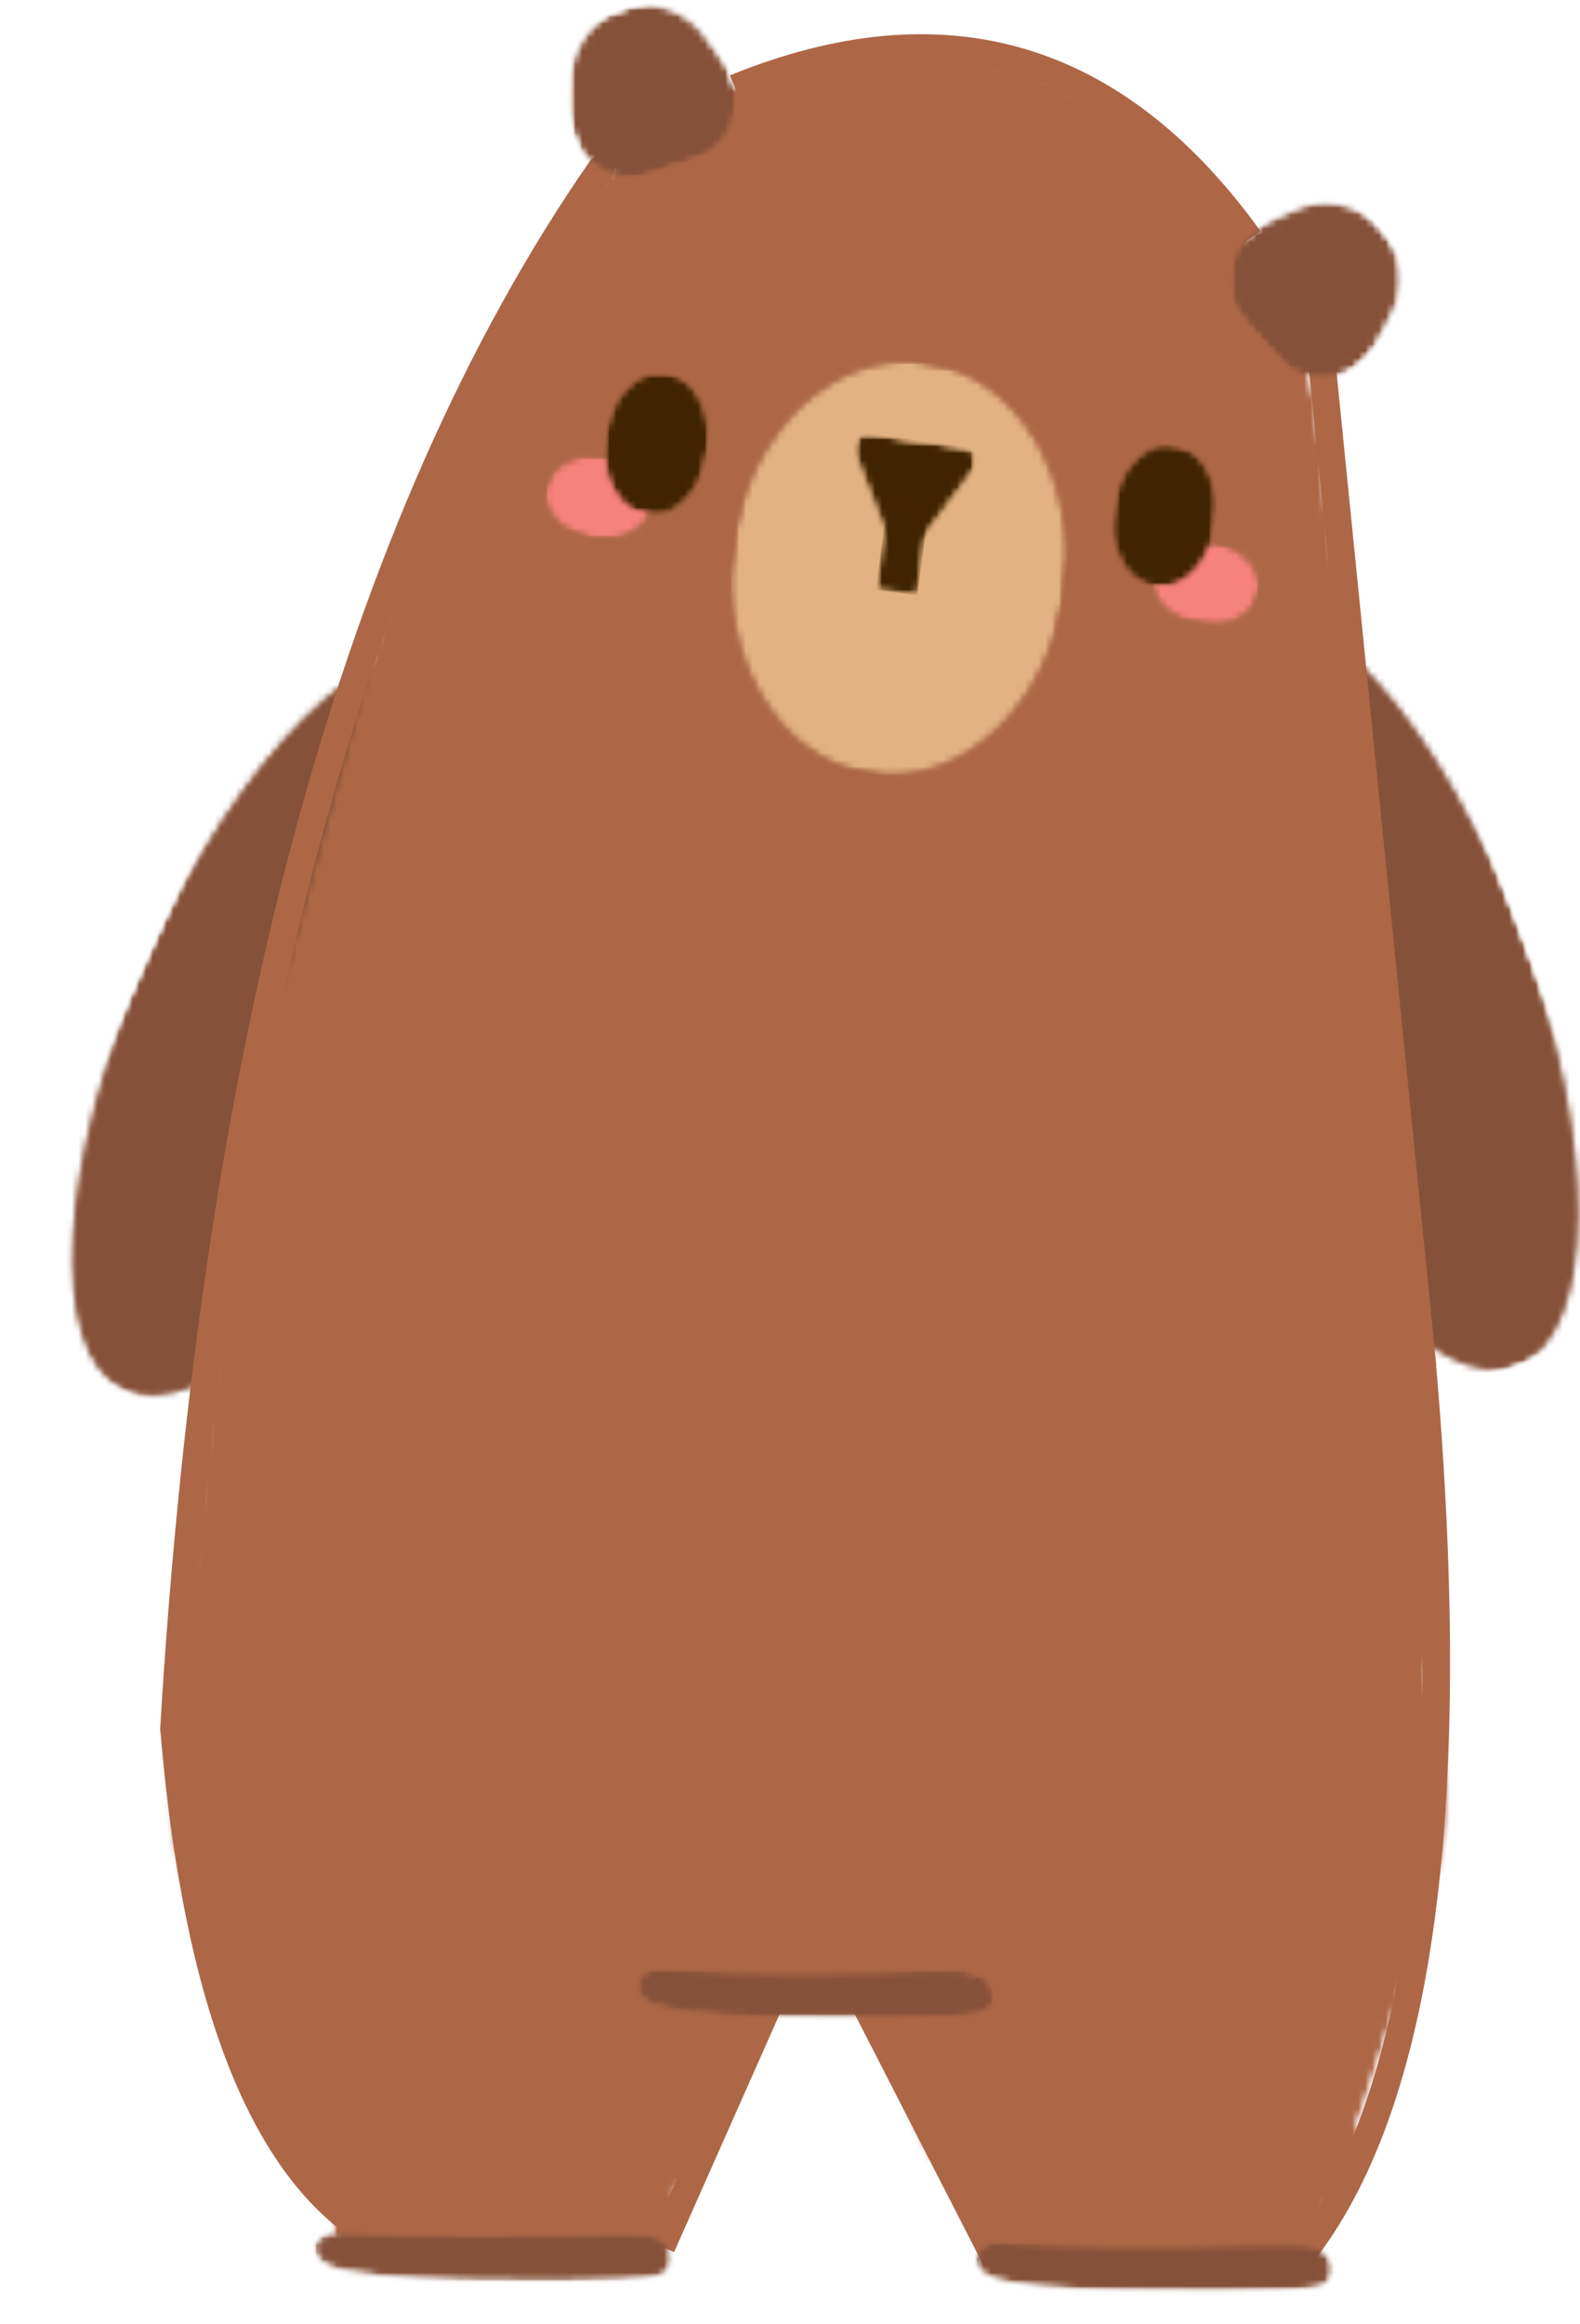 <svg xmlns="http://www.w3.org/2000/svg" width="232" height="341" fill="none" viewBox="0 0 232 341">
  <g filter="url(#a)">
    <mask id="b" width="140" height="144" x="47" y="10" maskUnits="userSpaceOnUse" style="mask-type:luminance">
      <path fill="#fff" d="M47.551 10.495h139.375V153.72H47.551V10.495Z"/>
    </mask>
    <g mask="url(#b)">
      <mask id="c" width="166" height="166" x="38" y="-3" maskUnits="userSpaceOnUse" style="mask-type:luminance">
        <path fill="#fff" d="m67.6-2.682 136.153 31.034L174.795 162.5 38.648 131.466 67.6-2.682Z"/>
      </mask>
      <g mask="url(#c)">
        <mask id="d" width="139" height="142" x="48" y="11" maskUnits="userSpaceOnUse" style="mask-type:luminance">
          <path fill="#fff" d="M135.762 12.858c25.986 5.924 45.368 28.27 48.116 55.473l2.677 26.48c1.684 16.685-4.535 33.193-16.724 44.356-12.189 11.163-28.861 15.625-44.797 11.992l-36.452-8.313c-15.942-3.633-29.213-14.915-35.663-30.33-6.45-15.415-5.304-33.074 3.094-47.462L69.329 42.22c13.687-23.458 40.448-35.286 66.433-29.362Z"/>
        </mask>
        <g mask="url(#d)">
          <mask id="e" width="140" height="144" x="47" y="10" maskUnits="userSpaceOnUse" style="mask-type:luminance">
            <path fill="#fff" d="M186.926 10.496H47.551v143.223h139.375V10.496Z"/>
          </mask>
          <g mask="url(#e)">
            <mask id="f" width="166" height="166" x="38" y="-3" maskUnits="userSpaceOnUse" style="mask-type:luminance">
              <path fill="#fff" d="m67.6-2.681 136.153 31.034L174.795 162.5 38.648 131.466 67.6-2.681Z"/>
            </mask>
            <g mask="url(#f)">
              <mask id="g" width="139" height="142" x="48" y="11" maskUnits="userSpaceOnUse" style="mask-type:luminance">
                <path fill="#fff" d="M135.762 12.859c25.986 5.924 45.368 28.27 48.116 55.473l2.677 26.48c1.684 16.685-4.535 33.192-16.724 44.355-12.189 11.163-28.861 15.626-44.797 11.993l-36.452-8.313c-15.942-3.634-29.213-14.915-35.663-30.33-6.45-15.415-5.304-33.075 3.094-47.463l13.316-22.833c13.687-23.458 40.448-35.286 66.433-29.362Z"/>
              </mask>
              <g mask="url(#g)">
                <path fill="#AD6747" d="m48.736-6.979 173.886 39.637-28.958 134.147-173.885-39.637L48.736-6.979Z"/>
              </g>
            </g>
          </g>
        </g>
      </g>
    </g>
    <mask id="h" width="52" height="15" x="38" y="322" maskUnits="userSpaceOnUse" style="mask-type:luminance">
      <path fill="#fff" d="M38.488 322.369h51.453v14.204H38.487v-14.204Z"/>
    </mask>
    <g mask="url(#h)">
      <mask id="i" width="52" height="15" x="38" y="322" maskUnits="userSpaceOnUse" style="mask-type:luminance">
        <path fill="#fff" d="M45.4 322.369h37.63c3.81 0 6.91 3.179 6.91 7.102 0 3.922-3.1 7.102-6.91 7.102H45.4c-3.818 0-6.912-3.18-6.912-7.102 0-3.923 3.094-7.102 6.911-7.102Z"/>
      </mask>
      <g mask="url(#i)">
        <mask id="j" width="54" height="16" x="37" y="322" maskUnits="userSpaceOnUse" style="mask-type:luminance">
          <path fill="#fff" d="M90.184 322.217h-52.47v15.165h52.47v-15.165Z"/>
        </mask>
        <g mask="url(#j)">
          <mask id="k" width="52" height="15" x="38" y="322" maskUnits="userSpaceOnUse" style="mask-type:luminance">
            <path fill="#fff" d="M38.488 322.369h51.453v14.204H38.487v-14.204Z"/>
          </mask>
          <g mask="url(#k)">
            <mask id="l" width="52" height="15" x="38" y="322" maskUnits="userSpaceOnUse" style="mask-type:luminance">
              <path fill="#fff" d="M45.4 322.369h37.63c3.81 0 6.91 3.179 6.91 7.102 0 3.922-3.1 7.102-6.91 7.102H45.4c-3.818 0-6.912-3.18-6.912-7.102 0-3.923 3.094-7.102 6.911-7.102Z"/>
            </mask>
            <g mask="url(#l)">
              <path fill="#AD6747" d="M38.488 322.369h51.453v14.204H38.487v-14.204Z"/>
            </g>
          </g>
        </g>
      </g>
    </g>
    <mask id="m" width="53" height="15" x="133" y="322" maskUnits="userSpaceOnUse" style="mask-type:luminance">
      <path fill="#fff" d="M133.777 322.369h51.452v14.204h-51.452v-14.204Z"/>
    </mask>
    <g mask="url(#m)">
      <mask id="n" width="53" height="15" x="133" y="322" maskUnits="userSpaceOnUse" style="mask-type:luminance">
        <path fill="#fff" d="M140.688 322.369h37.63c3.817 0 6.911 3.179 6.911 7.102 0 3.922-3.094 7.102-6.911 7.102h-37.63c-3.817 0-6.911-3.18-6.911-7.102 0-3.923 3.094-7.102 6.911-7.102Z"/>
      </mask>
      <g mask="url(#n)">
        <mask id="o" width="54" height="16" x="132" y="322" maskUnits="userSpaceOnUse" style="mask-type:luminance">
          <path fill="#fff" d="M185.287 322.217h-52.471v15.165h52.471v-15.165Z"/>
        </mask>
        <g mask="url(#o)">
          <mask id="p" width="53" height="15" x="133" y="322" maskUnits="userSpaceOnUse" style="mask-type:luminance">
            <path fill="#fff" d="M133.777 322.369h51.453v14.204h-51.453v-14.204Z"/>
          </mask>
          <g mask="url(#p)">
            <mask id="q" width="53" height="15" x="133" y="322" maskUnits="userSpaceOnUse" style="mask-type:luminance">
              <path fill="#fff" d="M140.688 322.369h37.63c3.818 0 6.912 3.179 6.912 7.102 0 3.922-3.094 7.102-6.912 7.102h-37.63c-3.817 0-6.911-3.18-6.911-7.102 0-3.923 3.094-7.102 6.911-7.102Z"/>
            </mask>
            <g mask="url(#q)">
              <path fill="#AD6747" d="M133.777 322.369h51.453v14.204h-51.453v-14.204Z"/>
            </g>
          </g>
        </g>
      </g>
    </g>
    <mask id="r" width="160" height="215" x="30" y="85" maskUnits="userSpaceOnUse" style="mask-type:luminance">
      <path fill="#fff" d="M30.257 85.483h158.821v214.204H30.258V85.483Z"/>
    </mask>
    <g mask="url(#r)">
      <mask id="s" width="160" height="215" x="30" y="85" maskUnits="userSpaceOnUse" style="mask-type:luminance">
        <path fill="#fff" d="M136.108 90.4c-8.141-2.89-17.396-4.792-26.485-4.792A76.518 76.518 0 0 0 83.74 90.13c-.173.092-.34.092-.512.178-30.258 11.571-52.541 42.125-52.97 78.049v65.662c0 17.416 6.731 34.121 18.715 46.436 11.984 12.315 28.24 19.232 45.188 19.232h31.058c35.267 0 63.859-29.375 63.859-65.615v-65.623c-.429-36.201-22.373-66.748-52.97-78.049Z"/>
      </mask>
      <g mask="url(#s)">
        <mask id="t" width="162" height="217" x="29" y="84" maskUnits="userSpaceOnUse" style="mask-type:luminance">
          <path fill="#fff" d="M190.205 84.634H29.515v215.679h160.69V84.634Z"/>
        </mask>
        <g mask="url(#t)">
          <mask id="u" width="160" height="215" x="30" y="85" maskUnits="userSpaceOnUse" style="mask-type:luminance">
            <path fill="#fff" d="M30.257 85.483h158.821v214.204H30.258V85.483Z"/>
          </mask>
          <g mask="url(#u)">
            <mask id="v" width="160" height="215" x="30" y="85" maskUnits="userSpaceOnUse" style="mask-type:luminance">
              <path fill="#fff" d="M136.108 90.4c-8.141-2.89-17.396-4.792-26.485-4.792A76.518 76.518 0 0 0 83.74 90.13c-.173.092-.34.092-.512.178-30.258 11.571-52.541 42.125-52.97 78.049v65.662c0 17.416 6.731 34.121 18.715 46.436 11.984 12.315 28.24 19.232 45.188 19.232h31.058c35.267 0 63.859-29.375 63.859-65.615v-65.623c-.429-36.201-22.373-66.748-52.97-78.049Z"/>
            </mask>
            <g mask="url(#v)">
              <path fill="#AD6747" d="M189.078 299.687H30.258V85.483h158.82v214.204Z"/>
            </g>
          </g>
        </g>
      </g>
    </g>
    <mask id="w" width="97" height="114" x="14" y="223" maskUnits="userSpaceOnUse" style="mask-type:luminance">
      <path fill="#fff" d="M14.232 223.343h96.41v113.23h-96.41v-113.23Z"/>
    </mask>
    <g mask="url(#w)">
      <mask id="x" width="97" height="114" x="14" y="223" maskUnits="userSpaceOnUse" style="mask-type:luminance">
        <path fill="#fff" d="M62.482 336.573c16.39 0 30.943-10.782 36.124-26.756l9.685-29.863c4.253-13.111 2.114-27.532-5.752-38.748-7.865-11.215-20.503-17.863-33.96-17.863H56.378c-13.451 0-26.088 6.648-33.954 17.863-7.865 11.216-10.005 25.637-5.752 38.748l9.685 29.863c5.182 15.974 19.734 26.756 36.125 26.756Z"/>
      </mask>
      <g mask="url(#x)">
        <mask id="y" width="99" height="116" x="13" y="222" maskUnits="userSpaceOnUse" style="mask-type:luminance">
          <path fill="#fff" d="M111.5 222.803H13.118v114.579H111.5V222.803Z"/>
        </mask>
        <g mask="url(#y)">
          <mask id="z" width="97" height="114" x="14" y="223" maskUnits="userSpaceOnUse" style="mask-type:luminance">
            <path fill="#fff" d="M14.232 223.343h96.41v113.23h-96.41v-113.23Z"/>
          </mask>
          <g mask="url(#z)">
            <mask id="A" width="97" height="114" x="14" y="223" maskUnits="userSpaceOnUse" style="mask-type:luminance">
              <path fill="#fff" d="M62.482 336.573c16.39 0 30.943-10.782 36.125-26.756l9.684-29.863c4.253-13.111 2.114-27.532-5.751-38.748-7.866-11.215-20.503-17.863-33.96-17.863H56.378c-13.45 0-26.088 6.648-33.953 17.863-7.866 11.216-10.005 25.637-5.752 38.748l9.684 29.863c5.182 15.974 19.734 26.756 36.125 26.756Z"/>
            </mask>
            <g mask="url(#A)">
              <path fill="#AD6747" d="M-1.69 223.343h128.255v113.23H-1.69v-113.23Z"/>
            </g>
          </g>
        </g>
      </g>
    </g>
    <mask id="B" width="94" height="114" x="110" y="224" maskUnits="userSpaceOnUse" style="mask-type:luminance">
      <path fill="#fff" d="M110.142 224.606h92.97v113.23h-92.97v-113.23Z"/>
    </mask>
    <g mask="url(#B)">
      <mask id="C" width="93" height="114" x="110" y="224" maskUnits="userSpaceOnUse" style="mask-type:luminance">
        <path fill="#fff" d="M156.579 337.836c15.308 0 28.9-10.07 33.742-24.992l10.255-31.626c4.259-13.111 2.12-27.532-5.752-38.748-7.865-11.216-20.496-17.864-33.953-17.864h-8.583c-13.451 0-26.088 6.648-33.954 17.864-7.865 11.216-10.005 25.637-5.752 38.748l10.255 31.626c4.842 14.922 18.434 24.992 33.742 24.992Z"/>
      </mask>
      <g mask="url(#C)">
        <mask id="D" width="95" height="116" x="109" y="224" maskUnits="userSpaceOnUse" style="mask-type:luminance">
          <path fill="#fff" d="M203.324 224.488H109.86v114.579h93.464V224.488Z"/>
        </mask>
        <g mask="url(#D)">
          <mask id="E" width="94" height="114" x="110" y="224" maskUnits="userSpaceOnUse" style="mask-type:luminance">
            <path fill="#fff" d="M110.142 224.606h92.97v113.23h-92.97v-113.23Z"/>
          </mask>
          <g mask="url(#E)">
            <mask id="F" width="93" height="114" x="110" y="224" maskUnits="userSpaceOnUse" style="mask-type:luminance">
              <path fill="#fff" d="M156.579 337.836c15.308 0 28.9-10.07 33.742-24.992l10.255-31.626c4.259-13.111 2.12-27.532-5.752-38.748-7.865-11.216-20.496-17.864-33.953-17.864h-8.583c-13.451 0-26.088 6.648-33.954 17.864-7.865 11.216-10.005 25.637-5.752 38.748l10.255 31.626c4.842 14.922 18.434 24.992 33.742 24.992Z"/>
            </mask>
            <g mask="url(#F)">
              <path fill="#AD6747" d="M94.22 224.606h124.815v113.23H94.219v-113.23Z"/>
            </g>
          </g>
        </g>
      </g>
    </g>
    <mask id="G" width="64" height="112" x="0" y="98" maskUnits="userSpaceOnUse" style="mask-type:luminance">
      <path fill="#fff" d="M0 98.114h63.949v111.209H0V98.114Z"/>
    </mask>
    <g mask="url(#G)">
      <mask id="H" width="90" height="128" x="-13" y="90" maskUnits="userSpaceOnUse" style="mask-type:luminance">
        <path fill="#fff" d="m35.824 90.696 41.095 19.443-48.173 107.557-41.102-19.437 48.18-107.563Z"/>
      </mask>
      <g mask="url(#H)">
        <mask id="I" width="64" height="110" x="0" y="99" maskUnits="userSpaceOnUse" style="mask-type:luminance">
          <path fill="#fff" d="M56.371 100.418c-11.35-5.364-31.327 14.349-44.624 44.034-13.297 29.684-14.872 58.099-3.523 63.463 11.35 5.371 31.328-14.342 44.625-44.027 13.29-29.685 14.872-58.099 3.523-63.47Z"/>
        </mask>
        <g mask="url(#I)">
          <mask id="J" width="64" height="112" x="0" y="98" maskUnits="userSpaceOnUse" style="mask-type:luminance">
            <path fill="#fff" d="M63.949 98.115H0v111.209h63.949V98.114Z"/>
          </mask>
          <g mask="url(#J)">
            <mask id="K" width="90" height="128" x="-13" y="90" maskUnits="userSpaceOnUse" style="mask-type:luminance">
              <path fill="#fff" d="m35.824 90.697 41.095 19.443-48.173 107.556-41.102-19.437 48.18-107.562Z"/>
            </mask>
            <g mask="url(#K)">
              <mask id="L" width="64" height="110" x="0" y="99" maskUnits="userSpaceOnUse" style="mask-type:luminance">
                <path fill="#fff" d="M56.371 100.419c-11.35-5.365-31.327 14.348-44.624 44.033-13.297 29.685-14.872 58.099-3.523 63.463 11.35 5.371 31.328-14.342 44.625-44.026 13.29-29.685 14.872-58.099 3.523-63.47Z"/>
              </mask>
              <g mask="url(#L)">
                <path fill="#865139" d="M35.824 90.697 76.92 110.14 28.747 217.697l-41.102-19.437 48.18-107.563Z"/>
              </g>
            </g>
          </g>
        </g>
      </g>
    </g>
    <mask id="M" width="64" height="112" x="0" y="98" maskUnits="userSpaceOnUse" style="mask-type:luminance">
      <path fill="#fff" stroke="#fff" stroke-width="1.333" d="M63.282 98.781v109.875H.667V98.781h62.615Z"/>
    </mask>
    <g mask="url(#M)">
      <mask id="N" width="91" height="129" x="-13" y="90" maskUnits="userSpaceOnUse" style="mask-type:luminance">
        <path fill="#fff" stroke="#fff" stroke-width="1.333" d="M76.28 110.574 28.492 217.269l-40.126-18.986L36.154 91.59l40.126 18.984Z"/>
      </mask>
      <g mask="url(#N)">
        <mask id="O" width="91" height="129" x="-13" y="90" maskUnits="userSpaceOnUse" style="mask-type:luminance">
          <path fill="#fff" stroke="#fff" stroke-width="1.333" d="M76.152 110.515 28.044 217.914l-39.999-18.92L36.147 91.596l40.005 18.919Z"/>
        </mask>
        <g mask="url(#O)">
          <mask id="P" width="64" height="110" x="0" y="99" maskUnits="userSpaceOnUse" style="mask-type:luminance">
            <path fill="#fff" stroke="#fff" stroke-width="1.333" d="M46.737 101.473c3.57-1.512 6.735-1.685 9.342-.452h.001c2.612 1.234 4.549 3.826 5.756 7.604 1.207 3.778 1.658 8.672 1.342 14.367-.633 11.384-4.324 25.827-10.945 40.61-6.62 14.784-14.894 27.055-22.895 34.949-4.002 3.949-7.91 6.776-11.48 8.288-3.57 1.512-6.736 1.686-9.342.453h-.001c-2.612-1.234-4.55-3.826-5.757-7.605-1.207-3.778-1.659-8.672-1.343-14.366.632-11.384 4.323-25.827 10.946-40.611 6.62-14.783 14.895-27.055 22.896-34.949 4.002-3.948 7.91-6.775 11.48-8.288Z"/>
          </mask>
          <g mask="url(#P)">
            <path stroke="#865139" stroke-width="8" d="M56.364 100.418c-11.343-5.364-31.32 14.342-44.611 44.02-13.297 29.678-14.873 58.093-3.523 63.457 11.343 5.364 31.32-14.342 44.611-44.02 13.291-29.678 14.873-58.093 3.523-63.457Z"/>
          </g>
        </g>
      </g>
    </g>
    <mask id="Q" width="141" height="151" x="14" y="138" maskUnits="userSpaceOnUse" style="mask-type:luminance">
      <path fill="#fff" d="M14.757 138.554h139.375v149.964H14.757V138.554Z"/>
    </mask>
    <g mask="url(#Q)">
      <mask id="R" width="188" height="187" x="-26" y="111" maskUnits="userSpaceOnUse" style="mask-type:luminance">
        <path fill="#fff" d="m-25.012 170.535 133.655-59.461 53.355 126.644-133.656 59.461-53.354-126.644Z"/>
      </mask>
      <g mask="url(#R)">
        <mask id="S" width="139" height="151" x="15" y="138" maskUnits="userSpaceOnUse" style="mask-type:luminance">
          <path fill="#fff" d="m68.317 144.089 73.972 56.961c7.737 5.956 11.805 15.698 10.671 25.564-1.134 9.866-7.289 18.37-16.16 22.313l-83.51 37.155c-8.87 3.949-19.12 2.738-26.895-3.159-7.776-5.904-11.9-15.619-10.837-25.492l10.203-94.412c1.057-9.787 7.135-18.239 15.93-22.155 8.794-3.91 18.959-2.679 26.626 3.225Z"/>
        </mask>
        <g mask="url(#S)">
          <mask id="T" width="141" height="151" x="14" y="138" maskUnits="userSpaceOnUse" style="mask-type:luminance">
            <path fill="#fff" d="M154.132 138.554H14.757v149.964h139.375V138.554Z"/>
          </mask>
          <g mask="url(#T)">
            <mask id="U" width="188" height="187" x="-26" y="111" maskUnits="userSpaceOnUse" style="mask-type:luminance">
              <path fill="#fff" d="m-25.013 170.535 133.656-59.461 53.354 126.644-133.655 59.461-53.355-126.644Z"/>
            </mask>
            <g mask="url(#U)">
              <mask id="V" width="139" height="151" x="15" y="138" maskUnits="userSpaceOnUse" style="mask-type:luminance">
                <path fill="#fff" d="m68.316 144.089 73.973 56.961c7.737 5.956 11.804 15.698 10.67 25.564-1.133 9.866-7.289 18.37-16.16 22.313l-83.51 37.155c-8.87 3.949-19.119 2.738-26.894-3.159-7.776-5.904-11.901-15.619-10.838-25.492l10.204-94.412c1.056-9.787 7.135-18.239 15.929-22.155 8.794-3.91 18.96-2.679 26.626 3.225Z"/>
              </mask>
              <g mask="url(#V)">
                <path fill="#AD6747" d="M-53.727 152.948 115.81 77.525l64.121 152.215-169.53 75.423-64.128-152.215Z"/>
              </g>
            </g>
          </g>
        </g>
      </g>
    </g>
    <mask id="W" width="14" height="15" x="177" y="313" maskUnits="userSpaceOnUse" style="mask-type:luminance">
      <path fill="#fff" d="M177.799 313.457h12.26v14.395h-12.26v-14.395Z"/>
    </mask>
    <g mask="url(#W)">
      <mask id="X" width="14" height="15" x="177" y="313" maskUnits="userSpaceOnUse" style="mask-type:luminance">
        <path fill="#fff" d="M183.935 327.852c2.082 0 3.933-1.369 4.593-3.403l1.23-3.798a5.595 5.595 0 0 0-.731-4.923 5.272 5.272 0 0 0-4.317-2.271h-1.55a5.264 5.264 0 0 0-4.317 2.271 5.58 5.58 0 0 0-.736 4.923l1.236 3.798c.653 2.034 2.504 3.403 4.592 3.403Z"/>
      </mask>
      <g mask="url(#X)">
        <mask id="Y" width="14" height="17" x="177" y="312" maskUnits="userSpaceOnUse" style="mask-type:luminance">
          <path fill="#fff" d="M190.206 312.108h-13.118v16.85h13.118v-16.85Z"/>
        </mask>
        <g mask="url(#Y)">
          <mask id="Z" width="14" height="15" x="177" y="313" maskUnits="userSpaceOnUse" style="mask-type:luminance">
            <path fill="#fff" d="M177.799 313.457h12.26v14.395h-12.26v-14.395Z"/>
          </mask>
          <g mask="url(#Z)">
            <mask id="aa" width="14" height="15" x="177" y="313" maskUnits="userSpaceOnUse" style="mask-type:luminance">
              <path fill="#fff" d="M183.935 327.852c2.082 0 3.933-1.369 4.593-3.403l1.23-3.798a5.595 5.595 0 0 0-.731-4.923 5.272 5.272 0 0 0-4.317-2.271h-1.55a5.264 5.264 0 0 0-4.317 2.271 5.58 5.58 0 0 0-.736 4.923l1.236 3.798c.653 2.034 2.504 3.403 4.592 3.403Z"/>
            </mask>
            <g mask="url(#aa)">
              <path fill="#AD6747" d="M175.775 313.457h16.308v14.395h-16.308v-14.395Z"/>
            </g>
          </g>
        </g>
      </g>
    </g>
    <mask id="ab" width="122" height="132" x="80" y="150" maskUnits="userSpaceOnUse" style="mask-type:luminance">
      <path fill="#fff" d="M80.346 150.349h121.338v131.429H80.346V150.349Z"/>
    </mask>
    <g mask="url(#ab)">
      <mask id="ac" width="173" height="176" x="63" y="134" maskUnits="userSpaceOnUse" style="mask-type:luminance">
        <path fill="#fff" d="m235.157 237.58-104.173 71.868-67.125-102.744 104.172-71.869 67.126 102.745Z"/>
      </mask>
      <g mask="url(#ac)">
        <mask id="ad" width="121" height="130" x="80" y="151" maskUnits="userSpaceOnUse" style="mask-type:luminance">
          <path fill="#fff" d="m142.123 275.834-38.745-19.746c-13.22-6.733-21.95-20.193-22.91-35.325-.968-15.132 5.981-29.645 18.228-38.097l34.716-23.945c12.253-8.458 27.952-9.564 41.217-2.922 13.258 6.647 22.078 20.048 23.141 35.167l3.113 44.33c1.057 14.994-5.79 29.415-17.928 37.794-12.144 8.372-27.728 9.425-40.832 2.744Z"/>
        </mask>
        <g mask="url(#ad)">
          <mask id="ae" width="122" height="132" x="80" y="150" maskUnits="userSpaceOnUse" style="mask-type:luminance">
            <path fill="#fff" d="M201.684 150.349H80.346v131.429h121.338V150.349Z"/>
          </mask>
          <g mask="url(#ae)">
            <mask id="af" width="173" height="176" x="63" y="134" maskUnits="userSpaceOnUse" style="mask-type:luminance">
              <path fill="#fff" d="m235.157 237.58-104.173 71.868-67.125-102.744 104.172-71.869 67.126 102.745Z"/>
            </mask>
            <g mask="url(#af)">
              <mask id="ag" width="121" height="130" x="80" y="151" maskUnits="userSpaceOnUse" style="mask-type:luminance">
                <path fill="#fff" d="m142.123 275.834-38.745-19.746c-13.22-6.733-21.95-20.193-22.91-35.325-.968-15.132 5.981-29.645 18.228-38.097l34.716-23.945c12.253-8.458 27.952-9.564 41.217-2.922 13.258 6.647 22.078 20.048 23.141 35.167l3.113 44.33c1.057 14.994-5.79 29.415-17.928 37.794-12.144 8.372-27.728 9.425-40.832 2.744Z"/>
              </mask>
              <g mask="url(#ag)">
                <path fill="#AD6747" d="M282.599 255.568 129.222 361.387 39.256 223.678 192.633 117.86l89.966 137.708Z"/>
              </g>
            </g>
          </g>
        </g>
      </g>
    </g>
    <mask id="ah" width="61" height="113" x="162" y="93" maskUnits="userSpaceOnUse" style="mask-type:luminance">
      <path fill="#fff" d="M162.331 93.06H223v112.893h-60.669V93.059Z"/>
    </mask>
    <g mask="url(#ah)">
      <mask id="ai" width="84" height="128" x="150" y="85" maskUnits="userSpaceOnUse" style="mask-type:luminance">
        <path fill="#fff" d="m233.953 195.942-42.19 16.777-41.582-110.425 42.196-16.778 41.576 110.426Z"/>
      </mask>
      <g mask="url(#ai)">
        <mask id="aj" width="60" height="112" x="162" y="93" maskUnits="userSpaceOnUse" style="mask-type:luminance">
          <path fill="#fff" d="M212.861 204.334c11.651-4.634 11.792-33.094.314-63.569-11.472-30.474-30.22-51.425-41.87-46.791-11.651 4.627-11.799 33.088-.321 63.569 11.478 30.474 30.226 51.425 41.877 46.791Z"/>
        </mask>
        <g mask="url(#aj)">
          <mask id="ak" width="61" height="113" x="162" y="93" maskUnits="userSpaceOnUse" style="mask-type:luminance">
            <path fill="#fff" d="M223 93.06h-60.669v112.893H223V93.059Z"/>
          </mask>
          <g mask="url(#ak)">
            <mask id="al" width="84" height="128" x="150" y="85" maskUnits="userSpaceOnUse" style="mask-type:luminance">
              <path fill="#fff" d="m233.953 195.942-42.19 16.777-41.582-110.425 42.196-16.778 41.576 110.426Z"/>
            </mask>
            <g mask="url(#al)">
              <mask id="am" width="60" height="112" x="162" y="93" maskUnits="userSpaceOnUse" style="mask-type:luminance">
                <path fill="#fff" d="M212.861 204.334c11.651-4.634 11.792-33.094.314-63.569-11.472-30.474-30.22-51.425-41.87-46.791-11.651 4.627-11.799 33.088-.321 63.569 11.478 30.474 30.226 51.425 41.877 46.791Z"/>
              </mask>
              <g mask="url(#am)">
                <path fill="#865139" d="m233.953 195.942-42.19 16.777-41.582-110.425 42.196-16.778 41.576 110.426Z"/>
              </g>
            </g>
          </g>
        </g>
      </g>
    </g>
    <mask id="an" width="61" height="113" x="162" y="93" maskUnits="userSpaceOnUse" style="mask-type:luminance">
      <path fill="#fff" stroke="#fff" stroke-width="1.333" d="M222.334 93.726v111.561h-59.336V93.727h59.336Z"/>
    </mask>
    <g mask="url(#an)">
      <mask id="ao" width="85" height="128" x="149" y="85" maskUnits="userSpaceOnUse" style="mask-type:luminance">
        <path fill="#fff" stroke="#fff" stroke-width="1.333" d="m233.098 195.564-41.196 16.384-41.245-109.54 41.194-16.378 41.247 109.534Z"/>
      </mask>
      <g mask="url(#ao)">
        <mask id="ap" width="85" height="129" x="149" y="84" maskUnits="userSpaceOnUse" style="mask-type:luminance">
          <path fill="#fff" stroke="#fff" stroke-width="1.333" d="m233.098 195.564-41.06 16.33-41.521-110.269 41.065-16.326 41.516 110.265Z"/>
        </mask>
        <g mask="url(#ap)">
          <mask id="aq" width="60" height="112" x="162" y="93" maskUnits="userSpaceOnUse" style="mask-type:luminance">
            <path fill="#fff" stroke="#fff" stroke-width="1.333" d="M171.557 94.606c2.677-1.065 5.828-.69 9.3 1.048 3.474 1.738 7.204 4.809 10.96 9.007 7.509 8.39 15.026 21.168 20.74 36.345 5.715 15.178 8.526 29.829 8.469 41.231-.029 5.703-.775 10.558-2.208 14.251-1.433 3.694-3.523 6.155-6.203 7.22-2.675 1.064-5.825.69-9.296-1.046-3.473-1.738-7.202-4.809-10.958-9.005-7.509-8.39-15.025-21.166-20.739-36.343-5.715-15.18-8.525-29.83-8.469-41.232.028-5.704.773-10.56 2.205-14.253 1.432-3.694 3.522-6.156 6.2-7.222l-.001-.001Z"/>
          </mask>
          <g mask="url(#aq)">
            <path stroke="#865139" stroke-width="8" d="M212.861 204.327c11.651-4.627 11.792-33.087.32-63.555-11.471-30.468-30.219-51.419-41.87-46.785-11.644 4.634-11.785 33.088-.314 63.562 11.472 30.468 30.22 51.412 41.864 46.778Z"/>
          </g>
        </g>
      </g>
    </g>
    <mask id="ar" width="147" height="161" x="54" y="69" maskUnits="userSpaceOnUse" style="mask-type:luminance">
      <path fill="#fff" d="M54.11 69.47h145.934v160.073H54.11V69.469Z"/>
    </mask>
    <g mask="url(#ar)">
      <mask id="as" width="209" height="212" x="45" y="61" maskUnits="userSpaceOnUse" style="mask-type:luminance">
        <path fill="#fff" d="m253.098 178.77-124.894 93.418-82.74-116.817 124.892-93.418 82.742 116.817Z"/>
      </mask>
      <g mask="url(#as)">
        <mask id="at" width="146" height="160" x="54" y="70" maskUnits="userSpaceOnUse" style="mask-type:luminance">
          <path fill="#fff" d="M169.357 227.14 67.1 179.901c-6.962-3.218-11.734-9.998-12.522-17.797-.782-7.8 2.53-15.442 8.698-20.056l89.486-66.932c6.168-4.62 14.264-5.509 21.245-2.343 6.982 3.166 11.799 9.92 12.638 17.712L198.955 205c.833 7.727-2.434 15.322-8.551 19.897-6.11 4.574-14.148 5.43-21.047 2.244Z"/>
        </mask>
        <g mask="url(#at)">
          <mask id="au" width="147" height="161" x="54" y="69" maskUnits="userSpaceOnUse" style="mask-type:luminance">
            <path fill="#fff" d="M200.044 69.47H54.11v160.073h145.934V69.469Z"/>
          </mask>
          <g mask="url(#au)">
            <mask id="av" width="147" height="161" x="54" y="69" maskUnits="userSpaceOnUse" style="mask-type:luminance">
              <path fill="#fff" d="M54.11 69.535h145.934v160.008H54.11V69.535Z"/>
            </mask>
            <g mask="url(#av)">
              <mask id="aw" width="209" height="212" x="45" y="61" maskUnits="userSpaceOnUse" style="mask-type:luminance">
                <path fill="#fff" d="m253.098 178.77-124.894 93.418-82.74-116.817 124.892-93.418 82.742 116.817Z"/>
              </mask>
              <g mask="url(#aw)">
                <mask id="ax" width="146" height="160" x="54" y="70" maskUnits="userSpaceOnUse" style="mask-type:luminance">
                  <path fill="#fff" d="M169.357 227.14 67.1 179.901c-6.962-3.218-11.734-9.998-12.522-17.797-.782-7.8 2.53-15.442 8.698-20.056l89.486-66.932c6.168-4.62 14.264-5.509 21.245-2.343 6.982 3.166 11.799 9.92 12.638 17.712L198.955 205c.833 7.727-2.434 15.322-8.551 19.897-6.11 4.574-14.148 5.43-21.047 2.244Z"/>
                </mask>
                <g mask="url(#ax)">
                  <path fill="#AD6747" d="M277.578 186.904 128.217 298.62 33.229 164.519 182.59 52.803l94.988 134.101Z"/>
                </g>
              </g>
            </g>
          </g>
        </g>
      </g>
    </g>
    <mask id="ay" width="135" height="139" x="26" y="64" maskUnits="userSpaceOnUse" style="mask-type:luminance">
      <path fill="#fff" d="M26.235 64.414h134.456v138.169H26.235V64.414Z"/>
    </mask>
    <g mask="url(#ay)">
      <mask id="az" width="187" height="192" x="-12" y="50" maskUnits="userSpaceOnUse" style="mask-type:luminance">
        <path fill="#fff" d="m83.888 241.252-94.969-97.584 90.505-93.003 94.962 97.584-90.498 93.003Z"/>
      </mask>
      <g mask="url(#az)">
        <mask id="aA" width="133" height="137" x="27" y="65" maskUnits="userSpaceOnUse" style="mask-type:luminance">
          <path fill="#fff" d="m28.337 159.485 18.805-68.75c3.247-11.886 12.394-21.114 24.02-24.234 11.624-3.126 23.993.323 32.486 9.057l46.366 47.64c8.5 8.734 11.85 21.438 8.814 33.391-3.043 11.946-12.016 21.338-23.584 24.682l-66.901 19.318c-11.292 3.265-23.417.007-31.712-8.517-8.294-8.524-11.465-20.983-8.294-32.587Z"/>
        </mask>
        <g mask="url(#aA)">
          <mask id="aB" width="135" height="139" x="26" y="64" maskUnits="userSpaceOnUse" style="mask-type:luminance">
            <path fill="#fff" d="M160.692 64.415H26.236v138.168h134.456V64.415Z"/>
          </mask>
          <g mask="url(#aB)">
            <mask id="aC" width="187" height="192" x="-12" y="50" maskUnits="userSpaceOnUse" style="mask-type:luminance">
              <path fill="#fff" d="m83.888 241.253-94.968-97.585 90.504-93.003 94.962 97.584-90.498 93.004Z"/>
            </mask>
            <g mask="url(#aC)">
              <mask id="aD" width="133" height="137" x="27" y="65" maskUnits="userSpaceOnUse" style="mask-type:luminance">
                <path fill="#fff" d="m28.337 159.485 18.805-68.749c3.248-11.887 12.394-21.115 24.02-24.235 11.625-3.126 23.993.323 32.486 9.057l46.367 47.641c8.499 8.734 11.849 21.437 8.813 33.39-3.042 11.946-12.016 21.339-23.583 24.683L68.343 200.59c-11.292 3.264-23.417.006-31.711-8.517-8.295-8.524-11.465-20.984-8.295-32.588Z"/>
              </mask>
              <g mask="url(#aD)">
                <path fill="#AD6747" d="M76.753 282.482-51.202 150.994 62.931 33.71l127.955 131.488L76.753 282.482Z"/>
              </g>
            </g>
          </g>
        </g>
      </g>
    </g>
    <path stroke="#AD6747" stroke-width="4" d="m183.935 55.568 14.969 148.983m-.064-.5c5.797 66.702-.538 110.821-18.998 132.351"/>
    <path stroke="#AD6747" stroke-linecap="round" stroke-width="4" d="M78.232 28.813C42.498 80.382 21.592 156.68 15.52 257.693"/>
    <path stroke="#AD6747" stroke-width="4" d="M15.526 257.701c3.375 39.966 13.085 64.74 29.137 74.324"/>
    <mask id="aE" width="27" height="28" x="72" y="3" maskUnits="userSpaceOnUse" style="mask-type:luminance">
      <path fill="#fff" d="M72.147 3.755h26.235v26.96H72.147V3.755Z"/>
    </mask>
    <g mask="url(#aE)">
      <mask id="aF" width="32" height="32" x="69" y="1" maskUnits="userSpaceOnUse" style="mask-type:luminance">
        <path fill="#fff" d="m69.553 9.218 23.603-7.833 7.301 23.254-23.602 7.833-7.302-23.254Z"/>
      </mask>
      <g mask="url(#aF)">
        <mask id="aG" width="26" height="27" x="73" y="4" maskUnits="userSpaceOnUse" style="mask-type:luminance">
          <path fill="#fff" d="M81.364 5.295c4.51-1.494 9.441.138 12.24 4.061l2.729 3.811a9.477 9.477 0 0 1 1.32 8.353c-.891 2.843-3.056 5.068-5.817 5.983l-6.322 2.1a8.852 8.852 0 0 1-8.128-1.357c-2.337-1.77-3.708-4.587-3.682-7.569l.044-4.732c.045-4.864 3.113-9.156 7.616-10.65Z"/>
        </mask>
        <g mask="url(#aG)">
          <mask id="aH" width="27" height="28" x="72" y="3" maskUnits="userSpaceOnUse" style="mask-type:luminance">
            <path fill="#fff" d="M98.382 3.755H72.147v26.96h26.235V3.755Z"/>
          </mask>
          <g mask="url(#aH)">
            <mask id="aI" width="26" height="28" x="73" y="3" maskUnits="userSpaceOnUse" style="mask-type:luminance">
              <path fill="#fff" d="M73.46 3.755h24.922v26.96H73.46V3.755Z"/>
            </mask>
            <g mask="url(#aI)">
              <mask id="aJ" width="32" height="32" x="69" y="1" maskUnits="userSpaceOnUse" style="mask-type:luminance">
                <path fill="#fff" d="m69.553 9.218 23.603-7.833 7.302 23.254-23.603 7.833-7.302-23.254Z"/>
              </mask>
              <g mask="url(#aJ)">
                <mask id="aK" width="26" height="27" x="73" y="4" maskUnits="userSpaceOnUse" style="mask-type:luminance">
                  <path fill="#fff" d="M81.365 5.295c4.509-1.494 9.44.138 12.24 4.061l2.728 3.811a9.477 9.477 0 0 1 1.32 8.353c-.89 2.843-3.056 5.068-5.816 5.983l-6.322 2.1a8.852 8.852 0 0 1-8.128-1.357c-2.338-1.77-3.709-4.587-3.683-7.569l.045-4.732c.045-4.864 3.113-9.156 7.616-10.65Z"/>
                </mask>
                <g mask="url(#aK)">
                  <path fill="#865139" d="M66.28 10.297 96.424.3l7.308 23.254L73.59 33.559l-7.308-23.26Z"/>
                </g>
              </g>
            </g>
          </g>
        </g>
      </g>
    </g>
    <mask id="aL" width="19" height="16" x="68" y="69" maskUnits="userSpaceOnUse" style="mask-type:luminance">
      <path fill="#fff" d="M68.868 69.47h18.036v15.164H68.868V69.47Z"/>
    </mask>
    <g mask="url(#aL)">
      <mask id="aM" width="18" height="16" x="69" y="69" maskUnits="userSpaceOnUse" style="mask-type:luminance">
        <path fill="#fff" d="m86.655 72.036-1.62 12.118-15.847-2.232 1.62-12.124 15.847 2.238Z"/>
      </mask>
      <g mask="url(#aM)">
        <mask id="aN" width="17" height="14" x="69" y="70" maskUnits="userSpaceOnUse" style="mask-type:luminance">
          <path fill="#fff" d="M85.841 78.098c.448-3.35-2.728-6.562-7.097-7.174-4.362-.619-8.269 1.593-8.717 4.943-.442 3.344 2.735 6.556 7.097 7.174 4.368.62 8.269-1.599 8.717-4.943Z"/>
        </mask>
        <g mask="url(#aN)">
          <mask id="aO" width="19" height="16" x="68" y="69" maskUnits="userSpaceOnUse" style="mask-type:luminance">
            <path fill="#fff" d="M86.904 69.47H68.867v15.165h18.037V69.47Z"/>
          </mask>
          <g mask="url(#aO)">
            <mask id="aP" width="18" height="15" x="69" y="69" maskUnits="userSpaceOnUse" style="mask-type:luminance">
              <path fill="#fff" d="M69.52 69.944h16.923v13.75H69.52v-13.75Z"/>
            </mask>
            <g mask="url(#aP)">
              <mask id="aQ" width="18" height="16" x="69" y="69" maskUnits="userSpaceOnUse" style="mask-type:luminance">
                <path fill="#fff" d="m86.654 72.037-1.62 12.118-15.847-2.232L70.808 69.8l15.846 2.238Z"/>
              </mask>
              <g mask="url(#aQ)">
                <mask id="aR" width="17" height="14" x="69" y="70" maskUnits="userSpaceOnUse" style="mask-type:luminance">
                  <path fill="#fff" d="M85.84 78.1c.449-3.35-2.728-6.563-7.096-7.175-4.362-.619-8.27 1.593-8.718 4.943-.441 3.344 2.735 6.556 7.097 7.175 4.368.618 8.27-1.6 8.718-4.944Z"/>
                </mask>
                <g mask="url(#aR)">
                  <path fill="#F6827C" d="m86.654 72.037-1.62 12.118-15.802-2.225 1.62-12.124 15.802 2.231Z"/>
                </g>
              </g>
            </g>
          </g>
        </g>
      </g>
    </g>
    <mask id="aS" width="19" height="25" x="77" y="57" maskUnits="userSpaceOnUse" style="mask-type:luminance">
      <path fill="#fff" d="M77.066 57.674h18.037v23.59H77.066v-23.59Z"/>
    </mask>
    <g mask="url(#aS)">
      <mask id="aT" width="19" height="24" x="77" y="57" maskUnits="userSpaceOnUse" style="mask-type:luminance">
        <path fill="#fff" d="m80.198 57.648 15.16 2.14-2.798 20.93-15.161-2.14 2.799-20.93Z"/>
      </mask>
      <g mask="url(#aT)">
        <mask id="aU" width="17" height="22" x="78" y="58" maskUnits="userSpaceOnUse" style="mask-type:luminance">
          <path fill="#fff" d="M87.775 58.714c-4.183-.585-8.205 3.607-8.974 9.373-.768 5.766 1.999 10.926 6.181 11.512 4.19.592 8.205-3.6 8.98-9.373.769-5.766-1.998-10.92-6.187-11.512Z"/>
        </mask>
        <g mask="url(#aU)">
          <mask id="aV" width="19" height="25" x="77" y="57" maskUnits="userSpaceOnUse" style="mask-type:luminance">
            <path fill="#fff" d="M95.103 57.674H77.066v23.59h18.037v-23.59Z"/>
          </mask>
          <g mask="url(#aV)">
            <mask id="aW" width="19" height="24" x="77" y="57" maskUnits="userSpaceOnUse" style="mask-type:luminance">
              <path fill="#fff" d="M77.79 57.806h17.313v22.649H77.79V57.806Z"/>
            </mask>
            <g mask="url(#aW)">
              <mask id="aX" width="19" height="24" x="77" y="57" maskUnits="userSpaceOnUse" style="mask-type:luminance">
                <path fill="#fff" d="m80.198 57.648 15.161 2.14-2.799 20.93L77.4 78.58l2.798-20.93Z"/>
              </mask>
              <g mask="url(#aX)">
                <mask id="aY" width="17" height="22" x="78" y="58" maskUnits="userSpaceOnUse" style="mask-type:luminance">
                  <path fill="#fff" d="M87.776 58.715c-4.183-.586-8.205 3.607-8.974 9.373-.769 5.765 1.998 10.926 6.18 11.511 4.19.593 8.206-3.6 8.98-9.372.77-5.766-1.998-10.92-6.186-11.512Z"/>
                </mask>
                <g mask="url(#aY)">
                  <path fill="#402300" d="m80.198 57.648 15.161 2.14-2.792 20.871-15.161-2.14 2.792-20.87Z"/>
                </g>
              </g>
            </g>
          </g>
        </g>
      </g>
    </g>
    <mask id="aZ" width="17" height="15" x="159" y="82" maskUnits="userSpaceOnUse" style="mask-type:luminance">
      <path fill="#fff" d="M159.051 82.95h16.397v13.48h-16.397V82.95Z"/>
    </mask>
    <g mask="url(#aZ)">
      <mask id="ba" width="18" height="15" x="158" y="82" maskUnits="userSpaceOnUse" style="mask-type:luminance">
        <path fill="#fff" d="m175.769 84.614-1.62 12.124-15.853-2.237 1.62-12.125 15.853 2.238Z"/>
      </mask>
      <g mask="url(#ba)">
        <mask id="bb" width="16" height="13" x="159" y="83" maskUnits="userSpaceOnUse" style="mask-type:luminance">
          <path fill="#fff" d="M174.955 90.677c.449-3.344-2.728-6.563-7.096-7.175-4.369-.618-8.269 1.593-8.718 4.943-.448 3.344 2.729 6.556 7.097 7.175 4.368.618 8.269-1.6 8.717-4.943Z"/>
        </mask>
        <g mask="url(#bb)">
          <mask id="bc" width="17" height="15" x="159" y="82" maskUnits="userSpaceOnUse" style="mask-type:luminance">
            <path fill="#fff" d="M175.449 82.95h-16.397v13.48h16.397V82.95Z"/>
          </mask>
          <g mask="url(#bc)">
            <mask id="bd" width="18" height="15" x="158" y="82" maskUnits="userSpaceOnUse" style="mask-type:luminance">
              <path fill="#fff" d="m175.769 84.614-1.62 12.124-15.853-2.237 1.62-12.125 15.853 2.238Z"/>
            </mask>
            <g mask="url(#bd)">
              <mask id="be" width="16" height="13" x="159" y="83" maskUnits="userSpaceOnUse" style="mask-type:luminance">
                <path fill="#fff" d="M174.955 90.677c.449-3.344-2.728-6.563-7.096-7.175-4.369-.618-8.269 1.593-8.718 4.943-.448 3.344 2.729 6.556 7.097 7.175 4.368.618 8.269-1.6 8.717-4.943Z"/>
              </mask>
              <g mask="url(#be)">
                <path fill="#F6827C" d="m175.769 84.615-1.62 12.124-15.802-2.232 1.621-12.124 15.801 2.232Z"/>
              </g>
            </g>
          </g>
        </g>
      </g>
    </g>
    <mask id="bf" width="17" height="25" x="152" y="67" maskUnits="userSpaceOnUse" style="mask-type:luminance">
      <path fill="#fff" d="M152.493 67.784h16.397v23.59h-16.397v-23.59Z"/>
    </mask>
    <g mask="url(#bf)">
      <mask id="bg" width="18" height="24" x="152" y="68" maskUnits="userSpaceOnUse" style="mask-type:luminance">
        <path fill="#fff" d="m154.811 68.18 15.155 2.138-2.799 20.931-15.155-2.14 2.799-20.93Z"/>
      </mask>
      <g mask="url(#bg)">
        <mask id="bh" width="16" height="22" x="153" y="69" maskUnits="userSpaceOnUse" style="mask-type:luminance">
          <path fill="#fff" d="M162.389 69.252c-4.183-.592-8.205 3.6-8.974 9.366-.775 5.773 1.998 10.926 6.181 11.519 4.189.585 8.205-3.607 8.974-9.373.775-5.772-1.992-10.926-6.181-11.512Z"/>
        </mask>
        <g mask="url(#bh)">
          <mask id="bi" width="17" height="25" x="152" y="67" maskUnits="userSpaceOnUse" style="mask-type:luminance">
            <path fill="#fff" d="M168.89 67.785h-16.397v23.59h16.397v-23.59Z"/>
          </mask>
          <g mask="url(#bi)">
            <mask id="bj" width="17" height="23" x="152" y="68" maskUnits="userSpaceOnUse" style="mask-type:luminance">
              <path fill="#fff" d="M152.557 68.324h16.333v22.649h-16.333V68.324Z"/>
            </mask>
            <g mask="url(#bj)">
              <mask id="bk" width="18" height="24" x="152" y="68" maskUnits="userSpaceOnUse" style="mask-type:luminance">
                <path fill="#fff" d="m154.811 68.18 15.155 2.139-2.799 20.93-15.155-2.139 2.799-20.93Z"/>
              </mask>
              <g mask="url(#bk)">
                <mask id="bl" width="16" height="22" x="153" y="69" maskUnits="userSpaceOnUse" style="mask-type:luminance">
                  <path fill="#fff" d="M162.389 69.252c-4.183-.592-8.205 3.6-8.974 9.366-.775 5.773 1.998 10.926 6.181 11.519 4.189.585 8.205-3.607 8.974-9.373.775-5.772-1.992-10.926-6.181-11.512Z"/>
                </mask>
                <g mask="url(#bl)">
                  <path fill="#402300" d="m154.812 68.18 15.154 2.138-2.786 20.872-15.161-2.14 2.793-20.87Z"/>
                </g>
              </g>
            </g>
          </g>
        </g>
      </g>
    </g>
    <mask id="bm" width="52" height="64" x="96" y="55" maskUnits="userSpaceOnUse" style="mask-type:luminance">
      <path fill="#fff" d="M96.743 55.99h50.831v62.344H96.743V55.99Z"/>
    </mask>
    <g mask="url(#bm)">
      <mask id="bn" width="58" height="69" x="93" y="53" maskUnits="userSpaceOnUse" style="mask-type:luminance">
        <path fill="#fff" d="m101.656 53.739 48.672 6.871-8.096 60.561-48.666-6.871 8.09-60.561Z"/>
      </mask>
      <g mask="url(#bn)">
        <mask id="bo" width="50" height="62" x="97" y="56" maskUnits="userSpaceOnUse" style="mask-type:luminance">
          <path fill="#fff" d="M125.995 57.175c-13.444-1.896-26.146 10.09-28.375 26.769-2.229 16.678 6.86 31.738 20.298 33.634 13.438 1.902 26.146-10.084 28.375-26.763 2.229-16.685-6.86-31.745-20.298-33.64Z"/>
        </mask>
        <g mask="url(#bo)">
          <mask id="bp" width="52" height="64" x="96" y="55" maskUnits="userSpaceOnUse" style="mask-type:luminance">
            <path fill="#fff" d="M147.574 55.99h-50.83v62.344h50.83V55.99Z"/>
          </mask>
          <g mask="url(#bp)">
            <mask id="bq" width="58" height="69" x="93" y="53" maskUnits="userSpaceOnUse" style="mask-type:luminance">
              <path fill="#fff" d="m101.656 53.739 48.672 6.871-8.096 60.561-48.666-6.871 8.09-60.561Z"/>
            </mask>
            <g mask="url(#bq)">
              <mask id="br" width="50" height="62" x="97" y="56" maskUnits="userSpaceOnUse" style="mask-type:luminance">
                <path fill="#fff" d="M125.995 57.175c-13.444-1.896-26.145 10.09-28.374 26.769-2.23 16.678 6.86 31.738 20.298 33.634 13.438 1.902 26.145-10.084 28.374-26.763 2.229-16.685-6.86-31.745-20.298-33.64Z"/>
              </mask>
              <g mask="url(#br)">
                <path fill="#E2B282" d="m101.656 53.739 48.673 6.871-8.071 60.37-48.666-6.871 8.064-60.37Z"/>
              </g>
            </g>
          </g>
        </g>
      </g>
    </g>
    <mask id="bs" width="21" height="21" x="114" y="66" maskUnits="userSpaceOnUse" style="mask-type:luminance">
      <path fill="#fff" d="M114.779 66.1h19.677v20.22h-19.677V66.1Z"/>
    </mask>
    <g mask="url(#bs)">
      <mask id="bt" width="21" height="20" x="113" y="67" maskUnits="userSpaceOnUse" style="mask-type:luminance">
        <path fill="#fff" d="m115.669 67.31 17.96 2.535-2.229 16.692-17.96-2.535 2.229-16.691Z"/>
      </mask>
      <g mask="url(#bt)">
        <mask id="bu" width="19" height="19" x="115" y="67" maskUnits="userSpaceOnUse" style="mask-type:luminance">
          <path fill="#fff" d="m124.368 84.397 8.487-11.34c.467-.62.57-1.448.281-2.172a2.157 2.157 0 0 0-1.691-1.35l-13.623-1.922a2.115 2.115 0 0 0-1.979.83 2.241 2.241 0 0 0-.295 2.172l5.194 13.269a2.12 2.12 0 0 0 1.666 1.336 2.093 2.093 0 0 0 1.96-.823Z"/>
        </mask>
        <g mask="url(#bu)">
          <mask id="bv" width="21" height="21" x="114" y="66" maskUnits="userSpaceOnUse" style="mask-type:luminance">
            <path fill="#fff" d="M134.456 66.1h-19.677v20.219h19.677v-20.22Z"/>
          </mask>
          <g mask="url(#bv)">
            <mask id="bw" width="19" height="19" x="115" y="67" maskUnits="userSpaceOnUse" style="mask-type:luminance">
              <path fill="#fff" d="M115.17 67.112h18.498v18.601H115.17v-18.6Z"/>
            </mask>
            <g mask="url(#bw)">
              <mask id="bx" width="21" height="20" x="113" y="67" maskUnits="userSpaceOnUse" style="mask-type:luminance">
                <path fill="#fff" d="m115.669 67.31 17.96 2.534-2.229 16.692L113.44 84l2.229-16.691Z"/>
              </mask>
              <g mask="url(#bx)">
                <mask id="by" width="19" height="19" x="115" y="67" maskUnits="userSpaceOnUse" style="mask-type:luminance">
                  <path fill="#fff" d="m124.367 84.396 8.487-11.34c.468-.62.57-1.448.282-2.172a2.157 2.157 0 0 0-1.691-1.35l-13.624-1.922a2.116 2.116 0 0 0-1.979.83 2.244 2.244 0 0 0-.295 2.172l5.195 13.269a2.12 2.12 0 0 0 1.665 1.336c.75.105 1.499-.21 1.96-.823Z"/>
                </mask>
                <g mask="url(#by)">
                  <path fill="#402300" d="m114.171 67.099 20.963 2.955-2.517 18.824-20.964-2.955 2.518-18.824Z"/>
                </g>
              </g>
            </g>
          </g>
        </g>
      </g>
    </g>
    <mask id="bz" width="10" height="18" x="118" y="76" maskUnits="userSpaceOnUse" style="mask-type:luminance">
      <path fill="#fff" d="M118.059 76.21h9.838v16.85h-9.838V76.21Z"/>
    </mask>
    <g mask="url(#bz)">
      <mask id="bA" width="9" height="16" x="118" y="76" maskUnits="userSpaceOnUse" style="mask-type:luminance">
        <path fill="#fff" d="m120.435 76.808 6.091.856-1.838 13.723-6.091-.862 1.838-13.717Z"/>
      </mask>
      <g mask="url(#bA)">
        <mask id="bB" width="10" height="18" x="118" y="76" maskUnits="userSpaceOnUse" style="mask-type:luminance">
          <path fill="#fff" d="M127.897 76.209h-9.838v16.85h9.838v-16.85Z"/>
        </mask>
        <g mask="url(#bB)">
          <mask id="bC" width="9" height="16" x="118" y="76" maskUnits="userSpaceOnUse" style="mask-type:luminance">
            <path fill="#fff" d="M118.321 76.413h8.263v15.362h-8.263V76.413Z"/>
          </mask>
          <g mask="url(#bC)">
            <mask id="bD" width="9" height="16" x="118" y="76" maskUnits="userSpaceOnUse" style="mask-type:luminance">
              <path fill="#fff" d="m120.435 76.808 6.091.856-1.838 13.723-6.091-.862 1.838-13.717Z"/>
            </mask>
            <g mask="url(#bD)">
              <path fill="#402300" d="m120.435 76.808 6.091.856-1.838 13.723-6.091-.862 1.838-13.717Z"/>
            </g>
          </g>
        </g>
      </g>
    </g>
    <path stroke="#AD6747" stroke-width="4" d="M97.927 16.913c30.698-12.5 55.87-5.116 75.517 22.154"/>
    <mask id="bE" width="27" height="30" x="170" y="32" maskUnits="userSpaceOnUse" style="mask-type:luminance">
      <path fill="#fff" d="M170.529 32.4h26.236v28.644h-26.236V32.4Z"/>
    </mask>
    <g mask="url(#bE)">
      <mask id="bF" width="36" height="37" x="166" y="27" maskUnits="userSpaceOnUse" style="mask-type:luminance">
        <path fill="#fff" d="m184.281 27.996 16.781 18.765-17.511 16.534L166.77 44.53l17.511-16.534Z"/>
      </mask>
      <g mask="url(#bF)">
        <mask id="bG" width="26" height="27" x="170" y="33" maskUnits="userSpaceOnUse" style="mask-type:luminance">
          <path fill="#fff" d="M192.685 37.389c3.202 3.587 3.817 8.872 1.518 13.124l-2.229 4.14c-1.409 2.613-3.952 4.37-6.834 4.72-2.883.355-5.758-.738-7.718-2.936l-4.497-5.022c-1.966-2.199-2.78-5.233-2.197-8.155.589-2.923 2.505-5.378 5.156-6.602l4.202-1.935c4.324-1.988 9.396-.915 12.599 2.666Z"/>
        </mask>
        <g mask="url(#bG)">
          <mask id="bH" width="27" height="30" x="170" y="32" maskUnits="userSpaceOnUse" style="mask-type:luminance">
            <path fill="#fff" d="M196.765 32.4H170.53v28.644h26.235V32.4Z"/>
          </mask>
          <g mask="url(#bH)">
            <mask id="bI" width="27" height="28" x="170" y="32" maskUnits="userSpaceOnUse" style="mask-type:luminance">
              <path fill="#fff" d="M170.53 32.4h26.107v27.433H170.53V32.4Z"/>
            </mask>
            <g mask="url(#bI)">
              <mask id="bJ" width="36" height="37" x="166" y="27" maskUnits="userSpaceOnUse" style="mask-type:luminance">
                <path fill="#fff" d="m184.282 27.996 16.781 18.765-17.512 16.534L166.77 44.53l17.512-16.534Z"/>
              </mask>
              <g mask="url(#bJ)">
                <mask id="bK" width="26" height="27" x="170" y="33" maskUnits="userSpaceOnUse" style="mask-type:luminance">
                  <path fill="#fff" d="M192.685 37.389c3.203 3.587 3.818 8.872 1.518 13.124l-2.229 4.14c-1.409 2.613-3.952 4.37-6.834 4.72-2.882.355-5.758-.738-7.718-2.936l-4.496-5.022c-1.967-2.199-2.78-5.233-2.197-8.155.589-2.923 2.504-5.378 5.156-6.602l4.202-1.935c4.323-1.988 9.396-.915 12.598 2.666Z"/>
                </mask>
                <g mask="url(#bK)">
                  <path fill="#865139" d="m181.957 25.396 21.431 23.972-17.511 16.534-21.432-23.972 17.512-16.534Z"/>
                </g>
              </g>
            </g>
          </g>
        </g>
      </g>
    </g>
    <path stroke="#AD6747" stroke-width="4" d="M117.135 298.358c6.367 12.426 12.74 24.853 19.113 37.28m-31.947-40.617c-5.72 12.887-11.434 25.775-17.153 38.662"/>
    <mask id="bL" width="54" height="9" x="83" y="292" maskUnits="userSpaceOnUse" style="mask-type:luminance">
      <path fill="#fff" stroke="#fff" stroke-width="1.333" d="M135.429 293.43v6.295H84.01v-6.295h51.419Z"/>
    </mask>
    <g mask="url(#bL)">
      <mask id="bM" width="54" height="9" x="83" y="292" maskUnits="userSpaceOnUse" style="mask-type:luminance">
        <path fill="#fff" stroke="#fff" stroke-width="1.333" d="M86.045 293.452c15.906.935 27.056.685 34.657.464 3.825-.111 6.72-.213 8.878-.154.875.024 1.613.076 2.232.159a5.53 5.53 0 0 0-.339.225 5.65 5.65 0 0 0-1.027.919c-.236.279-.466.625-.555 1.007l-.028.15c-.062.427.1.88.268 1.232.182.382.44.781.722 1.147.161.209.335.412.513.601-.326.028-.668.054-1.027.079l-2.317.162c-4.033.249-13.481.374-22.538.09-4.527-.142-8.943-.386-12.528-.766-1.793-.191-3.368-.414-4.64-.673-1.29-.263-2.205-.55-2.723-.843l-.002-.001-.218-.13c-1.039-.661-1.358-1.495-1.292-1.975l.006-.045v-.046c0 .047-.007-.042.212-.284.188-.209.457-.436.75-.654.288-.215.579-.406.8-.544l.196-.12Zm47.713 1.124.041.006h.043c.006 0 .021.005.048.013.472.36.86.884 1.113 1.442.247.544.328 1.032.302 1.353-.014.043-.028.087-.044.131a2.417 2.417 0 0 1-.092.214 1.88 1.88 0 0 1-.162.195 3.745 3.745 0 0 1-.677.539c-.263.167-.536.3-.777.384-.204.07-.344.089-.424.09-.088-.04-.25-.14-.469-.336a6.198 6.198 0 0 1-.751-.82 5.314 5.314 0 0 1-.575-.907 1.925 1.925 0 0 1-.131-.343c-.02-.08-.019-.119-.019-.124l.001-.008.001-.009c.007-.06.068-.222.277-.468.196-.231.469-.474.78-.695.31-.219.638-.401.93-.519.311-.126.507-.148.585-.138Z"/>
      </mask>
      <g mask="url(#bM)">
        <mask id="bN" width="56" height="11" x="81" y="291" maskUnits="userSpaceOnUse" style="mask-type:luminance">
          <path fill="#fff" stroke="#fff" stroke-width="1.333" d="M135.429 292.555v8.776H82.653v-8.776h52.776Z"/>
        </mask>
        <g mask="url(#bN)">
          <mask id="bO" width="54" height="9" x="83" y="292" maskUnits="userSpaceOnUse" style="mask-type:luminance">
            <path fill="#fff" stroke="#fff" stroke-width="1.333" d="M135.43 293.43v6.295H84.01v-6.295h51.42Z"/>
          </mask>
          <g mask="url(#bO)">
            <mask id="bP" width="54" height="9" x="83" y="292" maskUnits="userSpaceOnUse" style="mask-type:luminance">
              <path fill="#fff" stroke="#fff" stroke-width="1.333" d="M86.045 293.452c15.906.935 27.056.685 34.658.464 3.825-.111 6.719-.213 8.878-.154.874.024 1.612.076 2.231.159a5.853 5.853 0 0 0-.339.225 5.61 5.61 0 0 0-1.026.919c-.236.279-.466.625-.556 1.007l-.027.15c-.062.427.099.88.267 1.232.183.382.441.781.722 1.147.161.209.336.412.514.601a64.16 64.16 0 0 1-1.028.079l-2.316.162c-4.034.249-13.481.374-22.538.09-4.527-.142-8.943-.386-12.528-.766-1.794-.191-3.368-.414-4.64-.673-1.29-.263-2.206-.55-2.724-.843l-.002-.001-.217-.13c-1.04-.661-1.359-1.495-1.292-1.975l.005-.045v-.046c0 .047-.007-.042.212-.284.189-.209.458-.436.75-.654.288-.215.58-.406.8-.544l.196-.12Zm47.713 1.124.041.006h.043c.006 0 .022.005.048.013.472.36.86.884 1.113 1.442.247.544.328 1.032.302 1.353a2.417 2.417 0 0 1-.136.345 1.76 1.76 0 0 1-.162.195 3.736 3.736 0 0 1-.676.539c-.264.167-.537.3-.778.384a1.42 1.42 0 0 1-.424.09 2.064 2.064 0 0 1-.468-.336 6.13 6.13 0 0 1-.751-.82 5.324 5.324 0 0 1-.576-.907 1.909 1.909 0 0 1-.13-.343c-.021-.08-.02-.119-.02-.124l.001-.008.001-.009c.007-.06.068-.222.277-.468.196-.231.47-.474.781-.695a4.76 4.76 0 0 1 .929-.519c.312-.126.508-.148.585-.138Z"/>
            </mask>
            <g mask="url(#bP)">
              <path fill="#865139" stroke="#865139" stroke-width="1.333" d="M135.43 292.555v8.776H82.653v-8.776h52.777Z"/>
            </g>
          </g>
        </g>
      </g>
    </g>
    <mask id="bQ" width="53" height="9" x="133" y="332" maskUnits="userSpaceOnUse" style="mask-type:luminance">
      <path fill="#fff" d="M133.04 332.894h52.772v7.628H133.04v-7.628Z"/>
    </mask>
    <g mask="url(#bQ)">
      <mask id="bR" width="53" height="9" x="133" y="332" maskUnits="userSpaceOnUse" style="mask-type:luminance">
        <path fill="#fff" d="M135.583 332.907c31.974 1.895 44.765-1.014 48.205 1.138 1.351.882 2.094 2.778 1.844 3.792-.243.882-2.088 2.02-2.952 1.895-.859-.256-2.582-2.402-2.46-3.284.128-1.014 2.338-2.528 3.324-2.403.859 0 2.088 1.639 2.21 2.528.128.757-.243 1.896-.98 2.527-1.23.882-3.689.882-7.013 1.139-8.116.5-37.874.5-42.793-2.277-1.351-.757-1.966-1.896-1.845-2.778 0-.888 2.46-2.277 2.46-2.277Z"/>
      </mask>
      <g mask="url(#bR)">
        <mask id="bS" width="55" height="9" x="132" y="332" maskUnits="userSpaceOnUse" style="mask-type:luminance">
          <path fill="#fff" d="M186.926 332.328h-54.11v8.425h54.11v-8.425Z"/>
        </mask>
        <g mask="url(#bS)">
          <mask id="bT" width="53" height="9" x="133" y="332" maskUnits="userSpaceOnUse" style="mask-type:luminance">
            <path fill="#fff" d="M133.04 332.894h52.772v7.629H133.04v-7.629Z"/>
          </mask>
          <g mask="url(#bT)">
            <mask id="bU" width="53" height="9" x="133" y="332" maskUnits="userSpaceOnUse" style="mask-type:luminance">
              <path fill="#fff" d="M135.583 332.907c31.974 1.896 44.765-1.013 48.205 1.139 1.351.882 2.094 2.778 1.844 3.791-.243.882-2.088 2.021-2.952 1.896-.859-.257-2.582-2.403-2.46-3.285.128-1.013 2.338-2.527 3.324-2.402.859 0 2.088 1.639 2.21 2.527.128.757-.243 1.896-.98 2.528-1.23.882-3.689.882-7.013 1.139-8.116.5-37.874.5-42.793-2.278-1.351-.757-1.966-1.895-1.845-2.777 0-.889 2.46-2.278 2.46-2.278Z"/>
            </mask>
            <g mask="url(#bU)">
              <path fill="#865139" d="M186.926 332.328h-54.11v8.425h54.11v-8.425Z"/>
            </g>
          </g>
        </g>
      </g>
    </g>
    <mask id="bV" width="53" height="8" x="36" y="331" maskUnits="userSpaceOnUse" style="mask-type:luminance">
      <path fill="#fff" d="M36 331.317h52.772v7.629H36v-7.629Z"/>
    </mask>
    <g mask="url(#bV)">
      <mask id="bW" width="53" height="8" x="36" y="331" maskUnits="userSpaceOnUse" style="mask-type:luminance">
        <path fill="#fff" d="M38.543 331.331c31.974 1.895 44.765-1.014 48.205 1.138 1.351.882 2.094 2.778 1.844 3.791-.243.882-2.088 2.021-2.952 1.896-.859-.257-2.582-2.402-2.46-3.284.128-1.014 2.338-2.528 3.324-2.403.859 0 2.088 1.639 2.21 2.528.128.757-.243 1.895-.98 2.527-1.23.882-3.69.882-7.013 1.139-8.116.5-37.874.5-42.793-2.277-1.351-.757-1.966-1.896-1.845-2.778 0-.889 2.46-2.277 2.46-2.277Z"/>
      </mask>
      <g mask="url(#bW)">
        <mask id="bX" width="55" height="10" x="35" y="330" maskUnits="userSpaceOnUse" style="mask-type:luminance">
          <path fill="#fff" d="M89.886 330.751h-54.11v8.425h54.11v-8.425Z"/>
        </mask>
        <g mask="url(#bX)">
          <mask id="bY" width="53" height="8" x="36" y="331" maskUnits="userSpaceOnUse" style="mask-type:luminance">
            <path fill="#fff" d="M36 331.318h52.772v7.628H36v-7.628Z"/>
          </mask>
          <g mask="url(#bY)">
            <mask id="bZ" width="53" height="8" x="36" y="331" maskUnits="userSpaceOnUse" style="mask-type:luminance">
              <path fill="#fff" d="M38.543 331.331c31.974 1.896 44.765-1.014 48.205 1.139 1.351.882 2.094 2.777 1.844 3.791-.243.882-2.088 2.021-2.952 1.896-.859-.257-2.582-2.403-2.46-3.285.128-1.013 2.338-2.527 3.324-2.402.859 0 2.088 1.639 2.21 2.527.128.757-.243 1.896-.98 2.528-1.23.882-3.69.882-7.013 1.138-8.116.501-37.874.501-42.793-2.277-1.351-.757-1.966-1.896-1.845-2.778 0-.888 2.46-2.277 2.46-2.277Z"/>
            </mask>
            <g mask="url(#bZ)">
              <path fill="#865139" d="M89.886 330.752h-54.11v8.425h54.11v-8.425Z"/>
            </g>
          </g>
        </g>
      </g>
    </g>
  </g>
  <defs>
    <filter id="a" width="233" height="342.522" x="0" y="-2" color-interpolation-filters="sRGB" filterUnits="userSpaceOnUse">
      <feFlood flood-opacity="0" result="BackgroundImageFix"/>
      <feColorMatrix in="SourceAlpha" result="hardAlpha" values="0 0 0 0 0 0 0 0 0 0 0 0 0 0 0 0 0 0 127 0"/>
      <feOffset dx="10" dy="-4"/>
      <feComposite in2="hardAlpha" operator="out"/>
      <feColorMatrix values="0 0 0 0 0 0 0 0 0 0 0 0 0 0 0 0 0 0 0.08 0"/>
      <feBlend in2="BackgroundImageFix" result="effect1_dropShadow_158_19036"/>
      <feBlend in="SourceGraphic" in2="effect1_dropShadow_158_19036" result="shape"/>
    </filter>
  </defs>
</svg>
